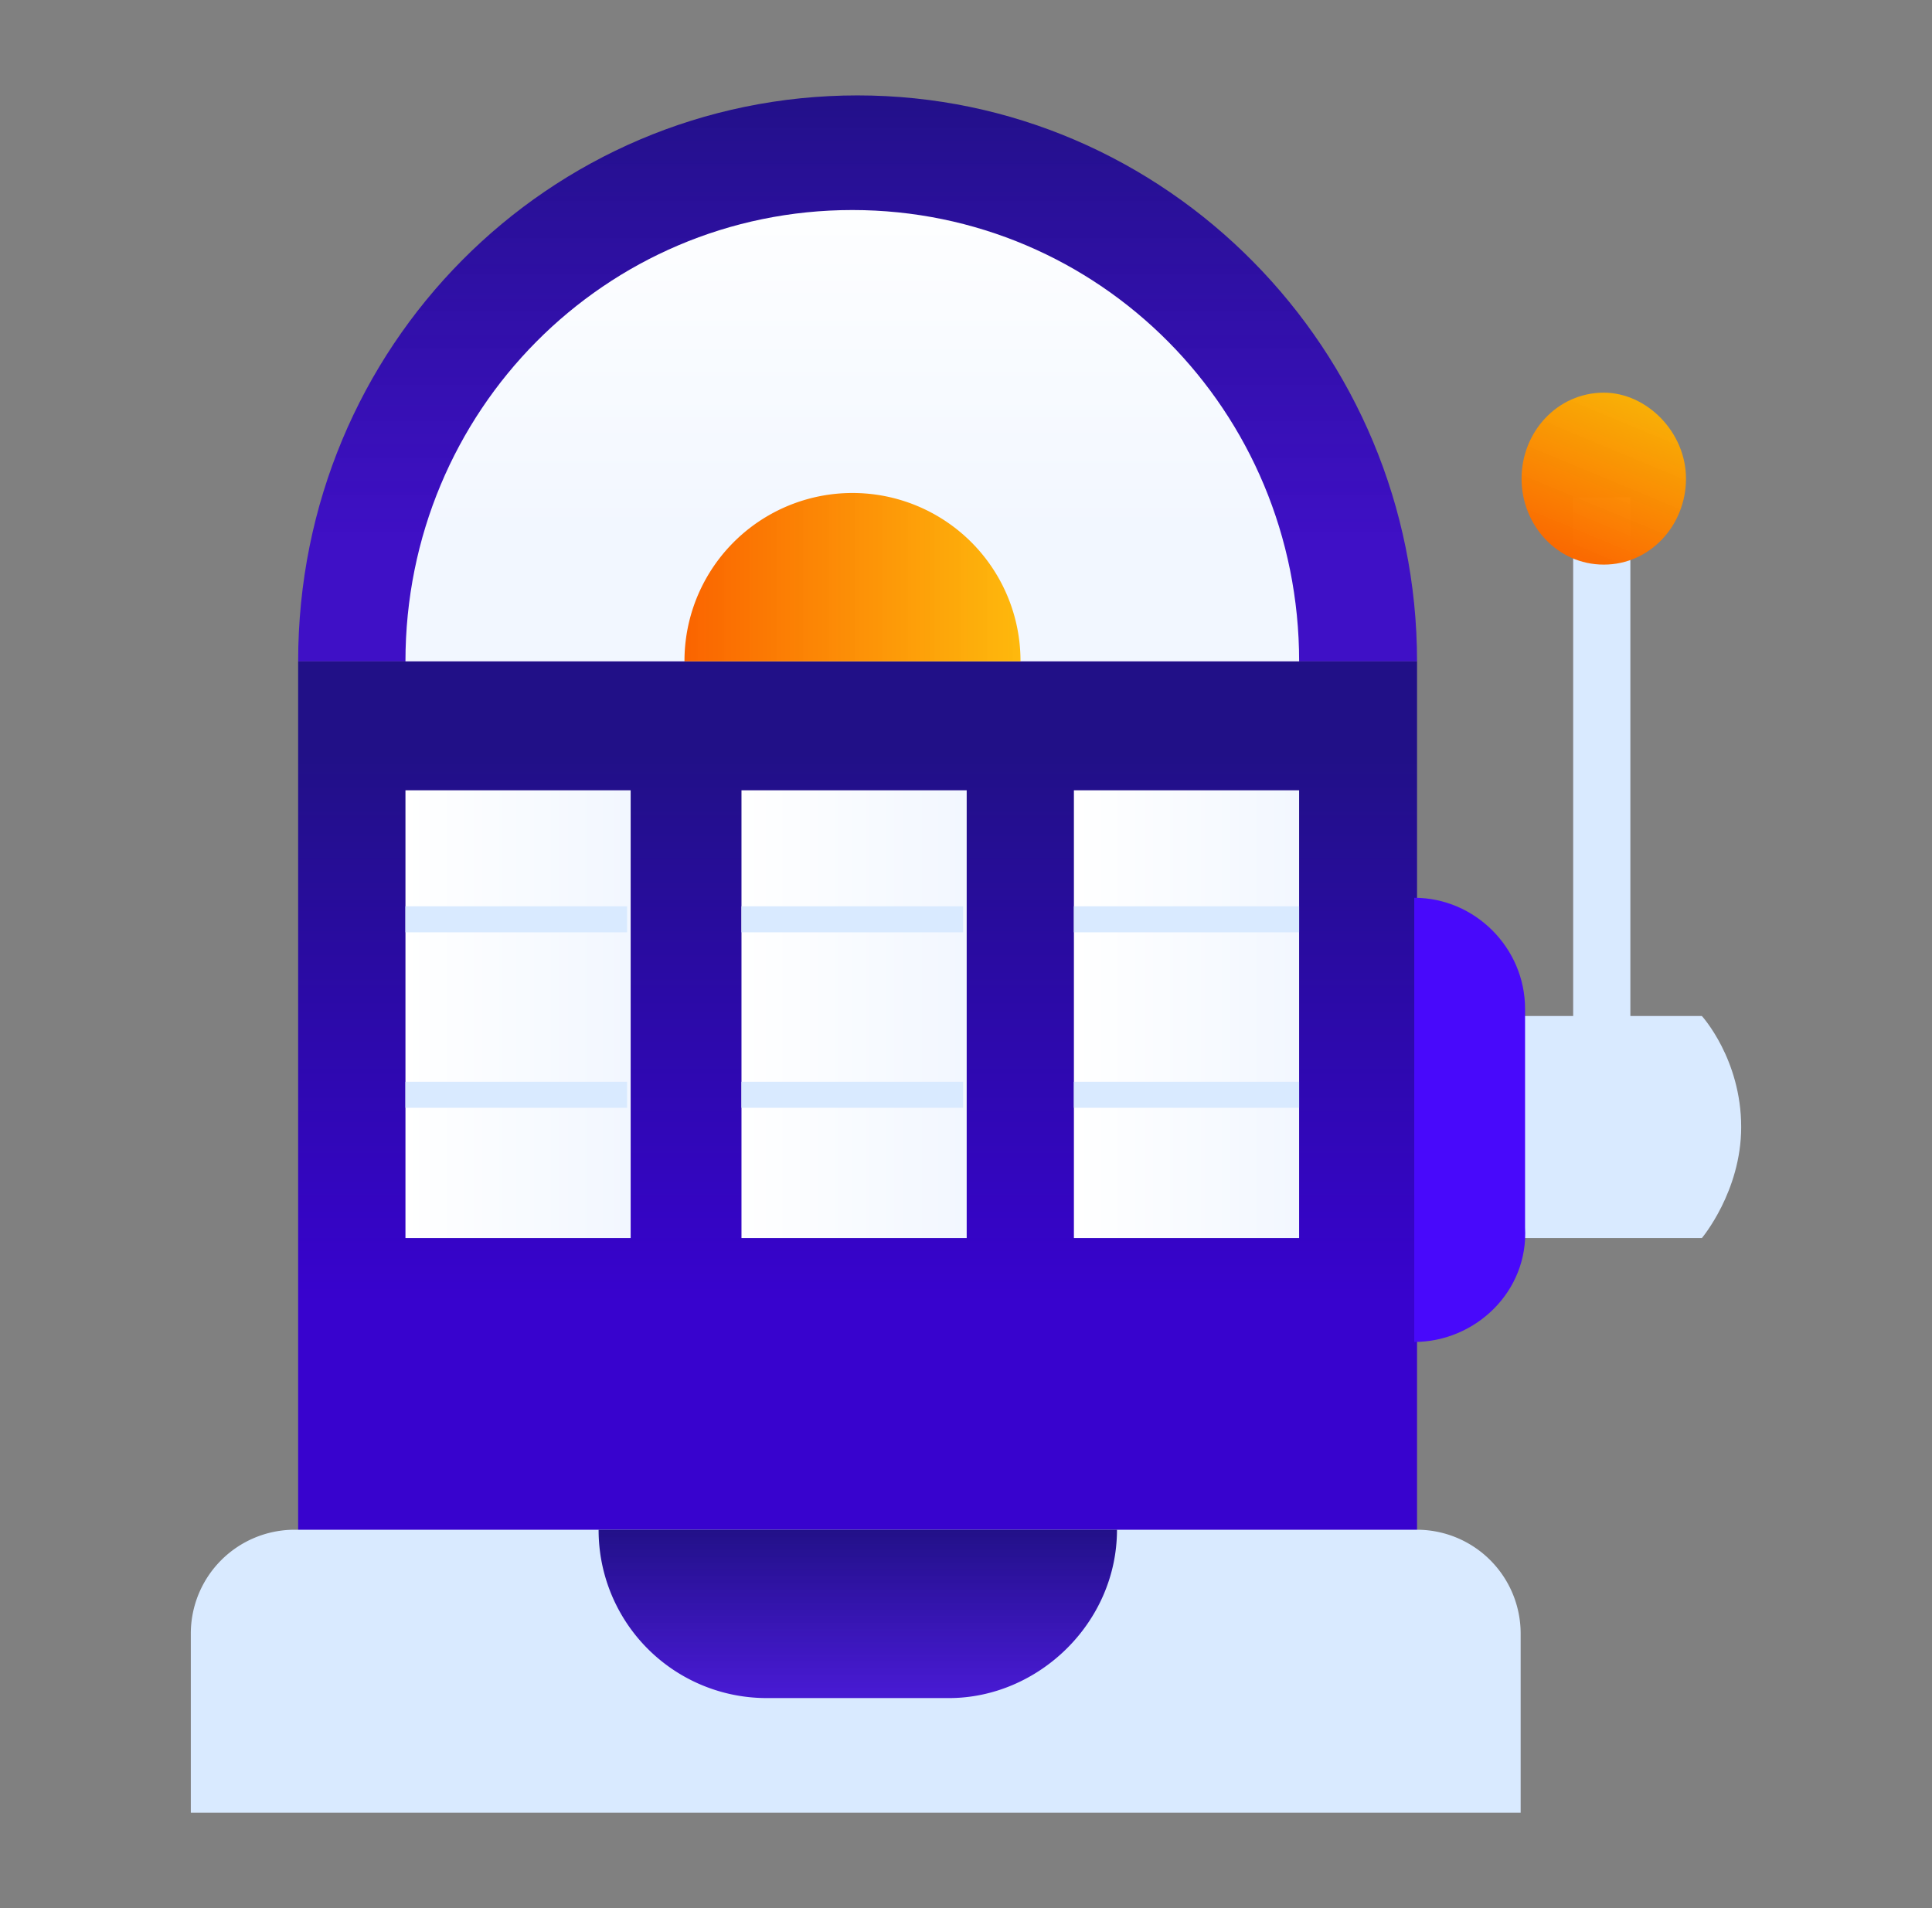 <svg width="81" height="80" fill="none" xmlns="http://www.w3.org/2000/svg"><rect width="100%" height="100%" fill="#808080" stroke="none"/><g clip-path="url(#clip0)"><path d="M56.663 51.908h14.688S73 49.956 73 47.253c0-2.854-1.649-4.656-1.649-4.656H56.663v9.311z" fill="#D9EAFF"/><path d="M12.5 27.728v36.494h46.91V27.728" fill="url(#paint0_linear)"/><path d="M44.525 27.729H59.41C59.41 14.662 48.885 4 35.954 4 23.024 4 12.5 14.513 12.5 27.729h32.026z" fill="url(#paint1_linear)"/><path d="M42.777 27.729h11.69c0-10.513-8.393-18.923-18.734-18.923-10.341 0-18.734 8.41-18.734 18.923h25.778z" fill="url(#paint2_linear)"/><path d="M28.697 27.727a7.043 7.043 0 017.044-7.058 7.043 7.043 0 017.044 7.058" fill="url(#paint3_linear)"/><path d="M63.604 76H8v-7.509a4.354 4.354 0 014.346-4.355h47.061a4.354 4.354 0 014.347 4.355V76h-.15z" fill="#D9EAFF"/><path d="M39.785 71.194h-7.643a7.043 7.043 0 01-7.045-7.058H46.83c0 3.904-3.297 7.058-7.044 7.058z" fill="url(#paint4_linear)"/><path d="M59.293 56.263V37.641c2.547 0 4.646 2.103 4.646 4.656v9.16c.15 2.704-2.099 4.806-4.646 4.806z" fill="#4809FB"/><path d="M68.354 20.854h-2.398V42.63h2.398V20.854z" fill="#D9EAFF"/><path d="M67.24 23.672c1.948 0 3.446-1.652 3.446-3.604 0-1.953-1.648-3.605-3.447-3.605-1.948 0-3.447 1.652-3.447 3.605 0 1.952 1.499 3.604 3.447 3.604z" fill="url(#paint5_linear)"/><path d="M16.998 33.134h9.443v18.773h-9.442V33.134z" fill="url(#paint6_linear)"/><path d="M31.087 33.134h9.442v18.773h-9.442V33.134z" fill="url(#paint7_linear)"/><path d="M45.024 33.134h9.442v18.773h-9.442V33.134z" fill="url(#paint8_linear)"/><path d="M16.998 38.543h9.293M16.998 45.9h9.293M31.087 38.543h9.292M31.087 45.9h9.292M45.024 38.543h9.442M45.024 45.9h9.442" stroke="#D9EAFF" stroke-width="1.091" stroke-miterlimit="10"/></g><defs><linearGradient id="paint0_linear" x1="36.011" y1="31.546" x2="36.011" y2="54.546" gradientUnits="userSpaceOnUse"><stop stop-color="#211087"/><stop offset="1" stop-color="#3803CE"/></linearGradient><linearGradient id="paint1_linear" x1="35.785" y1="3.414" x2="35.785" y2="23.064" gradientUnits="userSpaceOnUse"><stop stop-color="#211087"/><stop offset="1" stop-color="#3803CE" stop-opacity=".9"/></linearGradient><linearGradient id="paint2_linear" x1="35.748" y1="6.976" x2="35.748" y2="22.259" gradientUnits="userSpaceOnUse"><stop stop-color="#fff"/><stop offset="1" stop-color="#F2F7FF"/></linearGradient><linearGradient id="paint3_linear" x1="28.691" y1="24.148" x2="42.753" y2="24.148" gradientUnits="userSpaceOnUse"><stop stop-color="#FA6400"/><stop offset="1" stop-color="#FFB500" stop-opacity=".95"/></linearGradient><linearGradient id="paint4_linear" x1="35.885" y1="64.045" x2="35.885" y2="71.045" gradientUnits="userSpaceOnUse"><stop stop-color="#211087"/><stop offset="1" stop-color="#3803CE" stop-opacity=".9"/></linearGradient><linearGradient id="paint5_linear" x1="65.753" y1="23.704" x2="68.745" y2="16.507" gradientUnits="userSpaceOnUse"><stop stop-color="#FA6400"/><stop offset="1" stop-color="#FFB500" stop-opacity=".95"/></linearGradient><linearGradient id="paint6_linear" x1="16.964" y1="42.467" x2="26.339" y2="42.467" gradientUnits="userSpaceOnUse"><stop stop-color="#fff"/><stop offset="1" stop-color="#F2F7FF"/></linearGradient><linearGradient id="paint7_linear" x1="31.026" y1="42.467" x2="40.402" y2="42.467" gradientUnits="userSpaceOnUse"><stop stop-color="#fff"/><stop offset="1" stop-color="#F2F7FF"/></linearGradient><linearGradient id="paint8_linear" x1="45.087" y1="42.467" x2="54.463" y2="42.467" gradientUnits="userSpaceOnUse"><stop stop-color="#fff"/><stop offset="1" stop-color="#F2F7FF"/></linearGradient><clipPath id="clip0"><path fill="#fff" transform="translate(8 4)" d="M0 0h65v72H0z"/></clipPath></defs></svg>